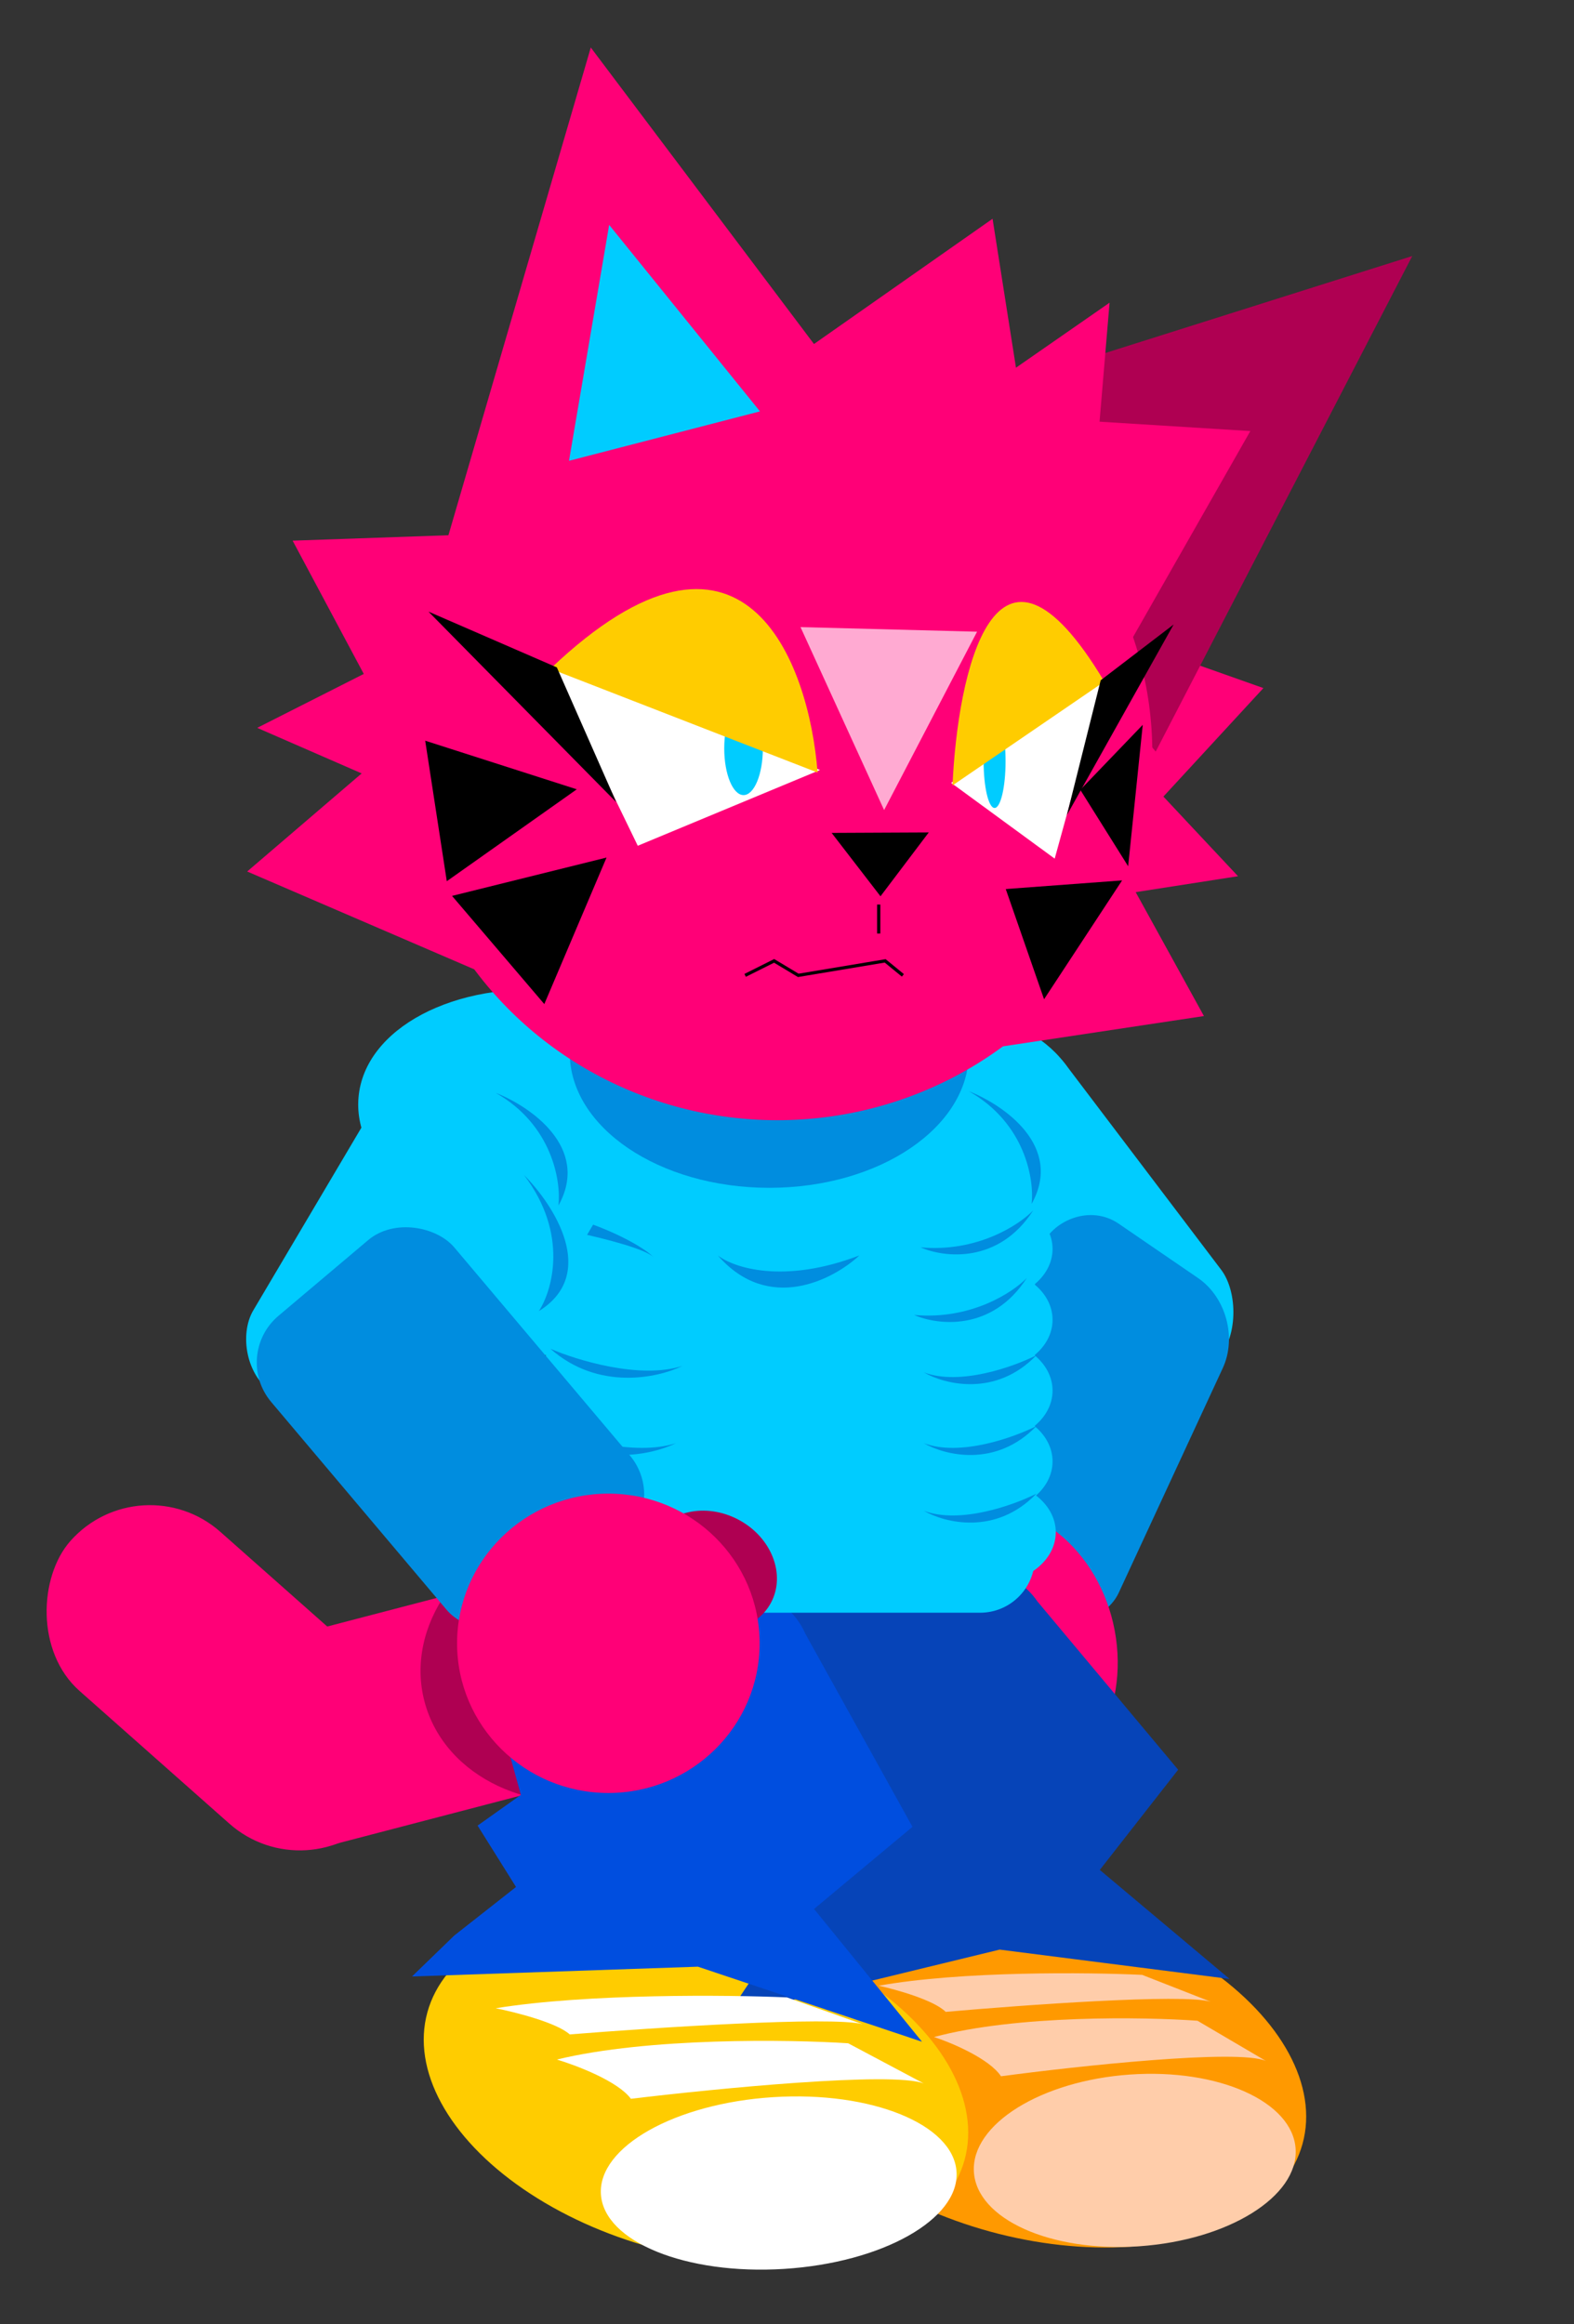 <svg width="489" height="722" viewBox="0 0 489 722" fill="none" xmlns="http://www.w3.org/2000/svg">
<rect x="0" y="0" width="489" height="722" fill="#333333" stroke="none"/>
<rect x="63.983" y="515.123" width="162.961" height="66" rx="20" transform="rotate(-14.632 63.983 515.123)" fill="#FF0077"/>
<rect x="43.76" y="454" width="128.206" height="66" rx="33" transform="rotate(41.532 43.76 454)" fill="#FF0077"/>
<ellipse cx="182.747" cy="515.184" rx="52.603" ry="44.077" transform="rotate(-14.854 182.747 515.184)" fill="#AF0052"/>
<rect width="68.544" height="117.851" rx="19" transform="matrix(-0.699 0.715 0.604 0.797 319.686 315.685)" fill="#00CCFF"/>
<rect width="67.88" height="114.937" rx="19" transform="matrix(0.825 0.565 0.42 -0.907 283.594 473.655)" fill="#008DDF"/>
<ellipse cx="18.495" cy="17.414" rx="18.495" ry="17.414" transform="matrix(-0.732 0.681 0.572 0.82 280.252 469.8)" fill="#AF0052"/>
<ellipse cx="39.647" cy="46.5" rx="39.647" ry="46.5" transform="matrix(-0.983 0.184 0.184 0.983 337.759 460.838)" fill="#FF0077"/>
<ellipse cx="321.219" cy="643.064" rx="86.537" ry="52" transform="rotate(15.359 321.219 643.064)" fill="#FF9900"/>
<path d="M310.982 645C307.365 639.528 295.608 634.592 290.182 632.807C315.866 625.908 355.446 626.562 372.025 627.752L393.277 640.242C384.595 636.435 334.796 641.828 310.982 645Z" fill="#FFCDAA"/>
<path d="M293.8 625C290.182 621.352 278.426 618.061 273 616.872C298.683 612.272 338.263 612.708 354.843 613.501L376.095 621.828C367.413 619.29 317.614 622.885 293.8 625Z" fill="#FFCDAA"/>
<ellipse cx="50.081" cy="26.722" rx="50.081" ry="26.722" transform="matrix(0.998 -0.07 0.057 0.998 301.034 647.974)" fill="#FFCDAA"/>
<ellipse cx="216.219" cy="648.064" rx="86.537" ry="52" transform="rotate(15.359 216.219 648.064)" fill="#FFCC00"/>
<path d="M366.019 549.771L322.24 497.424C308.406 476.964 264.6 488.544 244.426 496.891L234.934 539.414L247.256 564.105L236.229 576.151L251.443 592.514L235.993 611.127L225.89 626.227L310.563 605.655L382 614.771L341.678 580.898L366.019 549.771Z" fill="#0644B8"/>
<path d="M283.484 567.509L250.183 507.509C240.446 484.719 194.308 487.208 172.457 491.301L154.442 530.957L161.819 557.578L148.375 567.131L160.315 586.195L141.131 601.276L128 614L216.816 610.96L286.444 634.274L252.9 593.031L283.484 567.509Z" fill="#004EDF"/>
<ellipse cx="306.5" cy="388" rx="20.5" ry="16" fill="#00CCFF"/>
<ellipse cx="184.5" cy="432" rx="20.5" ry="16" fill="#00CCFF"/>
<ellipse cx="306.5" cy="410" rx="20.5" ry="16" fill="#00CCFF"/>
<ellipse cx="306.5" cy="432" rx="20.5" ry="16" fill="#00CCFF"/>
<ellipse cx="306.5" cy="454" rx="20.5" ry="16" fill="#00CCFF"/>
<ellipse cx="307.5" cy="476" rx="20.5" ry="16" fill="#00CCFF"/>
<path d="M319 397C314.667 401.5 301.6 410.1 284 408.5C291.167 411.667 308.2 413.8 319 397Z" fill="#008DDF"/>
<ellipse cx="51.894" cy="38.982" rx="51.894" ry="38.982" transform="matrix(0.975 -0.224 0.199 0.98 227.331 327.526)" fill="#00CCFF"/>
<ellipse cx="59.576" cy="32.48" rx="59.576" ry="32.48" transform="matrix(0.975 -0.224 0.199 0.98 127.92 368.2)" fill="#00CCFF"/>
<ellipse cx="59.743" cy="39.064" rx="59.743" ry="39.064" transform="matrix(0.995 0.097 -0.086 0.996 114.741 302)" fill="#00CCFF"/>
<rect x="172.592" y="324.111" width="148.89" height="176.889" rx="17" fill="#00CCFF"/>
<ellipse cx="184.5" cy="454" rx="20.5" ry="16" fill="#00CCFF"/>
<ellipse cx="184.5" cy="480" rx="20.5" ry="16" fill="#00CCFF"/>
<path d="M147.5 377.5C159.333 378.5 197.8 385.7 203 390.5C197 384.5 166.7 370.3 147.5 377.5Z" fill="#008DDF"/>
<path d="M319 397C314.667 401.5 301.6 410.1 284 408.5C291.167 411.667 308.2 413.8 319 397Z" fill="#008DDF"/>
<ellipse cx="239" cy="327" rx="62" ry="42" fill="#008DDF"/>
<path d="M169 443C177.2 446.55 196.88 452.585 210 448.325C202.529 452.036 183.869 456.167 169 443Z" fill="#008DDF"/>
<path d="M322 464C315 467.55 298.2 473.585 287 469.325C293.378 473.036 309.307 477.167 322 464Z" fill="#008DDF"/>
<path d="M172 467C180.2 470.55 199.88 476.585 213 472.325C205.529 476.036 186.869 480.167 172 467Z" fill="#008DDF"/>
<path d="M223 390C227.825 393.773 243.379 399.055 267 390C258.895 397.546 238.747 408.111 223 390Z" fill="#008DDF"/>
<path d="M321 376C316.667 380.5 303.6 389.1 286 387.5C293.167 390.667 310.2 392.8 321 376Z" fill="#008DDF"/>
<path d="M171 419C179.2 422.55 198.88 428.585 212 424.325C204.529 428.036 185.869 432.167 171 419Z" fill="#008DDF"/>
<path d="M322 421C315 424.55 298.2 430.585 287 426.325C293.378 430.036 309.307 434.167 322 421Z" fill="#008DDF"/>
<path d="M322 443C315 446.55 298.2 452.585 287 448.325C293.378 452.036 309.307 456.167 322 443Z" fill="#008DDF"/>
<path d="M384.615 272.199L344.094 228.954L326.379 281.265L384.615 272.199Z" fill="#FF0077"/>
<path d="M374.029 315.639L335.581 245.841L297.748 327.136L374.029 315.639Z" fill="#FF0077"/>
<path d="M392.508 213.758L321.218 188.531L336.284 274.747L392.508 213.758Z" fill="#FF0077"/>
<path d="M301 339C311.667 343.167 330.5 356 320.5 374C321.333 366.5 318.6 349 301 339Z" fill="#008DDF"/>
<path d="M79.91 226.11L137.783 196.829L139.36 252.04L79.91 226.11Z" fill="#FF0077"/>
<path d="M76.795 270.735L141.29 215.482L154.791 304.339L76.795 270.735Z" fill="#FF0077"/>
<path d="M90.913 167.958L175.788 165.009L130.906 242.878L90.913 167.958Z" fill="#FF0077"/>
<path d="M438.753 79.535L359.049 233.477L273.455 131.757L438.753 79.535Z" fill="#AF0052"/>
<ellipse cx="241.5" cy="234" rx="116.5" ry="114" fill="#FF0077"/>
<path d="M183.541 14.76L281.183 144.463L138.218 170.028L183.541 14.76Z" fill="#FF0077"/>
<path d="M273.546 278.435L258.365 258.742L288.54 258.599L273.546 278.435Z" fill="black"/>
<path d="M179.189 245.204L138.808 273.754L132.098 230.1L179.189 245.204Z" fill="black"/>
<path d="M188.437 266.401L169.102 311.919L140.439 278.316L188.437 266.401Z" fill="black"/>
<path d="M274.668 251.649L248.699 194.817L303.549 196.24L274.668 251.649Z" fill="#FFAAD2"/>
<path d="M312.46 276.186L348.606 273.502L324.362 310.421L312.46 276.186Z" fill="black"/>
<path d="M335.618 245.365L355.021 225.167L350.486 269.101L335.618 245.365Z" fill="black"/>
<path d="M189.251 69.865L176.775 143.152L236.1 127.797L189.251 69.865Z" fill="#00CCFF"/>
<path d="M273 281V290" stroke="black"/>
<path d="M231.5 303L240.5 298.5L248 303L275 298.5L280.5 303" stroke="black"/>
<path d="M196 652C192 646.528 179 641.592 173 639.807C201.4 632.908 245.167 633.562 263.5 634.752L287 647.242C277.4 643.435 222.333 648.828 196 652Z" fill="white"/>
<path d="M177 632C173 628.352 160 625.061 154 623.872C182.4 619.272 226.167 619.708 244.5 620.501L268 628.828C258.4 626.29 203.333 629.885 177 632Z" fill="white"/>
<ellipse cx="241.929" cy="678.165" rx="55.355" ry="26.731" transform="rotate(-3.612 241.929 678.165)" fill="white"/>
<rect x="131.396" y="318" width="77.296" height="122.522" rx="19" transform="rotate(30.615 131.396 318)" fill="#00CCFF"/>
<rect x="207.91" y="466.632" width="74.438" height="122.522" rx="19" transform="rotate(139.836 207.91 466.632)" fill="#008DDF"/>
<ellipse cx="221" cy="488" rx="21" ry="18" transform="rotate(28.121 221 488)" fill="#AF0052"/>
<ellipse cx="189" cy="510.5" rx="47" ry="46.5" fill="#FF0077"/>
<path d="M162.776 365C172.058 374.293 185.98 395.765 167.403 407.306C171.656 400.797 176.684 383.223 162.776 365Z" fill="#008DDF"/>
<path d="M154 339.5C164.667 343.667 183.5 356.5 173.5 374.5C174.333 367 171.6 349.5 154 339.5Z" fill="#008DDF"/>
<path d="M344.714 94.031L339.27 158.66L291.444 131.031L344.714 94.031Z" fill="#FF0077"/>
<path d="M308.361 67.962L321.552 151.858L238.827 116.722L308.361 67.962Z" fill="#FF0077"/>
<path d="M388.443 133.913L346.413 207.711L303.679 128.642L388.443 133.913Z" fill="#FF0077"/>
<path d="M327.666 266.74L295.493 243.194L342.871 211.566L327.666 266.74Z" fill="white"/>
<ellipse cx="3.409" cy="14.5" rx="3.409" ry="14.5" transform="matrix(-1 0 0 1 312.402 222)" fill="#00CCFF"/>
<path d="M295.923 244C297.43 209.485 308.971 154.712 343.087 211.74L295.923 244Z" fill="#FFCC00"/>
<path d="M331.461 253.203L364.616 194L341.952 211.331L331.461 253.203Z" fill="black"/>
<path d="M198.139 262.74L254.758 239.194L171.379 207.566L198.139 262.74Z" fill="white"/>
<ellipse cx="231" cy="232.5" rx="6" ry="14.5" fill="#00CCFF"/>
<path d="M254 240C251.349 205.485 231.038 150.712 171 207.74L254 240Z" fill="#FFCC00"/>
<path d="M191.458 249.203L133.112 190L172.997 207.331L191.458 249.203Z" fill="black"/>
</svg>
